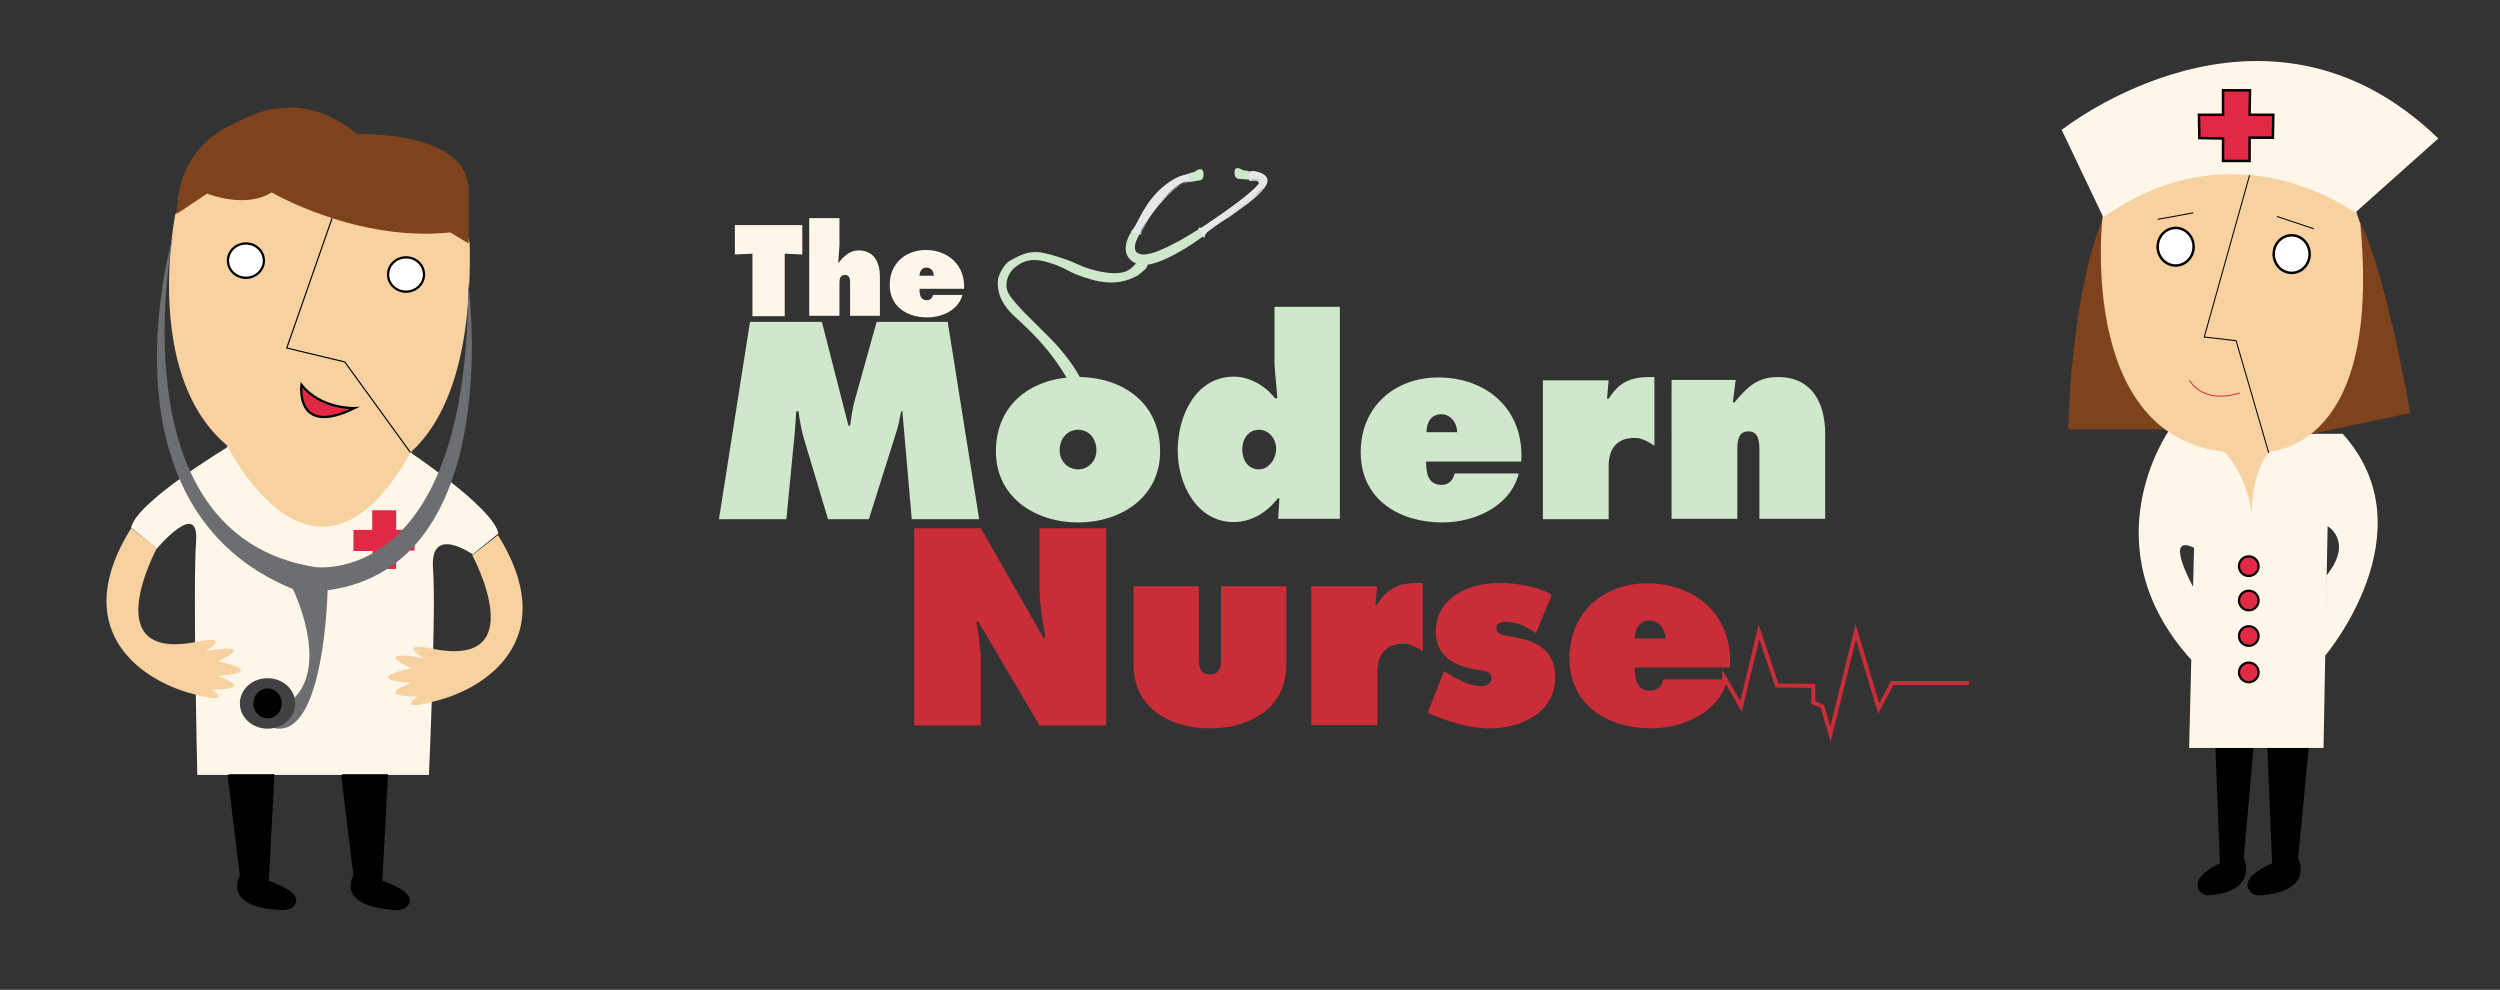 <svg xmlns="http://www.w3.org/2000/svg" id="banner" viewBox="0 0 612 242.3">
  <rect x="0" y="0" width="612" height="242.3" fill="#333333" stroke="none"/>
  <g id="tool">
    <path fill="none" stroke="#C82D38" stroke-width=".99" stroke-miterlimit="10" d="M422.1 167.2v-1.4l4.1 7.1 4.4-18.2 4.4 13.1 8.9.1v4.1l2.2.9 2 6.8 6.2-25 5.6 18.7 3.3-6.2H482"/>
    <path fill="#CFE7CA" d="M266.5 97.4c-1.8-5.2-3.6-7.9-7.1-12.1-3-3.5-8-7.8-11-11.4-.7-.8-1.4-1.7-1.8-2.7-.7-2.1.3-4.7 2.2-6 1.8-1.4 3.8-1.8 6-1.4 2.2.4 4.8 1.4 6.8 2.5s5.4 2.2 7.6 2.6c3.4.6 6.3.2 9.4-1.5l1.3-1.1c.3-.2.5-.4.7-.7l.4-.8c5.6-.9 13.6-7 13.6-7v-.7s13.8-9.4 15.2-12.1c1.4-2.7-3.7-2.8-3.7-2.8-.3-.5-1.8-.5-1.8-.5s-2-1.5-2.1.4 1.3 1.7 1.3 1.7l2.4.2.1-.4 2.1.2c5.2-.1-14 12.5-14 12.5l-.5-.3s-9.7 6.4-13.7 6.3-1-4.8-1-4.8l-.3-.4c6.8-13.1 12-12.8 12-12.8l.3-.1.2.4 2.3-.4s1.5.1 1.2-1.9c-.3-1.9-2.2-.2-2.2-.2s-1.5.2-1.7.7c0 0-8.4 2.5-13.1 13.9l-.8.3s-3.5 5.3 1.3 7.5l-1.1 1.1-.4.3c-2.5 2-8.7.5-11.6-.7-3.2-1.3-1.7-.9-5.6-2.2-5.9-1.9-7.5-1.8-12.3.9-1.1.6-2.7 3.3-2.8 4.6-.3 3.6 1.3 6.4 4 8.9 5.7 5.2 9.8 9.4 14.5 18 1.3 2.4.6 5.8.2 8.5-.3 2.7 5.3-1.3 3.5-6.5z"/>
    <path fill="#E6E7E8" d="M294.7 57.9l.1-.6s13.6-9.5 15.1-12.2c1.6-2.9-3.7-3.2-3.7-3.2-.3-.3-.3 2.1-.3 2.1l2-.1c3.7.4-13.9 11.9-13.9 11.9l-.6-.1 1.3 2.2z"/>
    <path fill="#E6E7E8" d="M294.9 57.9c.4-1.8 4.8-3.9 6.2-4.9 2.8-2.1 6.4-4.3 8.5-7.1 1.3-1.7.7-3-1.3-3.7-2.2-.7-2.5-.4-2.5 1.9 0 .1.1.2.2.2.9 0 2.2-.4 2.2.7 0 .4-1.2 1.3-1.5 1.6-1.7 1.6-3.6 3-5.5 4.4-1.6 1.2-3.3 2.3-5 3.5-.8.5-1.6 1.5-2.6 1.3-.1 0-.2.1-.2.2l1.2 2.1c.1.2.4 0 .3-.2-.2-.4-.9-1.2-.9-1.6 0-1.6-.4.6.2-.2.1-.2.7-.4.8-.5 2.1-1.1 4.1-2.8 6.1-4.2 1-.7 8.6-5.5 7.5-7.2-.2-.3-.5-.2-.8-.3-.3-.1-1.4.3-1.7 0-.4-.4.3-1.7.5-1.7.4-.2 2.3.5 2.5.7.9.8.7 2.2.1 3-.7 1.1-2.2 2.1-3.2 2.9-2.8 2.3-5.7 4.4-8.6 6.5-1 .7-2.7 1.4-3 2.7.2 0 .5.1.5-.1z"/>
    <g fill="#E6E7E8">
      <path d="M279.1 57.2l.4-1.1c7.3-12.1 11.3-11.7 11.3-11.7l.2-.3s-.1-2-.3-1.4c0 0-7.6.8-13 13.2l-.7.9 2.1.4z"/>
      <path d="M279.3 57.3c1.1-3.2 3.7-6.4 5.9-8.8 1.2-1.3 2.7-2.8 4.4-3.5 1.3-.5 2.1-.4 1.4-2.3 0-.1-.2-.2-.3-.1-.3.2-1.1.3-1.4.4-1.3.4-2.4 1.1-3.5 1.9-1.6 1.1-2.9 2.5-4.1 4-1.9 2.4-2.9 5.5-4.8 7.8-.1.1-.1.2.1.3.7.1 1.5.2 2.2.4.2 0 .3-.3.1-.3-.4-.1-1.9-.3-1.9-.3-.1-.1 1.7-3.1 1.9-3.4 1.5-2.8 3.4-5.5 5.9-7.5 1.4-1.1 2.9-2.1 4.6-2.6.9-.3.9-.4 1.1.1.5 1.3-2.3 1.8-3.1 2.5-3.5 2.6-7.2 7.3-8.6 11.4-.3.1 0 .2.1 0z"/>
    </g>
  </g>
  <g fill="#FEF7E9">
    <path d="M179.8 55.1h16.6v7.2l-4.3-.2v15.3h-7.9V62.1l-4.3.2v-7.2z"/>
    <path d="M198.1 53.4h7.4V60l-.3 4.3h.1c1.4-1.7 2.8-3 4.9-3 3.8 0 5.2 3 5.2 6.4v9.6h-7.3v-8.1c0-.8-.1-1.9-1.2-1.9-1.2 0-1.4.9-1.4 1.9v8.1h-7.4V53.4z"/>
    <path d="M225.1 70.8c0 1.3.2 2.7 1.8 2.7.8 0 1.4-.6 1.5-1.3h7.2c-1 3.8-5.1 5.5-8.6 5.5-4.8 0-9.2-2.5-9.2-8 0-5.2 3.9-8.5 8.8-8.5 5.4 0 9.7 3.6 9.4 9.5h-10.9zm3.5-3.3c0-1.1-.7-2-1.8-2s-1.7.9-1.7 2h3.5z"/>
  </g>
  <g fill="#CFE7CA">
    <path d="M183.6 78.8h17.6l6.5 25.4h.4c.3-2.1.6-4.4 1.2-6.4l5.3-19H232l7.7 48.3h-16.5l-2.3-26.4h-.3c-.3 1.6-.6 3.3-1.1 4.8l-6.8 21.6h-10l-6.1-20.4c-.5-2-.9-4-1.1-6h-.6c-.1 1.9-.2 3.9-.4 5.8l-2 20.6H176l7.6-48.3z"/>
    <path d="M284 110.5c0 11.3-9.7 17.4-20.1 17.4s-20.1-6.1-20.1-17.4c0-11.9 9.2-18.2 20.1-18.2s20.1 6.3 20.1 18.2zm-24.6-.3c0 2.7 2 4.7 4.5 4.7s4.5-2 4.5-4.7c0-2.8-1.8-5-4.5-5s-4.5 2.3-4.5 5z"/>
    <path d="M313.2 122h-.4c-2.7 3.5-6.5 5.8-10.8 5.8-9 0-13.7-9.3-13.7-17.5 0-8.5 4.4-18.1 13.8-18.1 3.7 0 7.7 2.2 10 5.3h.6l-.7-8.1V75.1h16V127h-15.1l.3-5zm-9.1-12c0 2.6 1.4 4.9 4.1 4.9 2.5 0 4.2-2.7 4.2-5 0-2.4-1.7-4.7-4.2-4.7-2.6 0-4.1 2.3-4.1 4.8z"/>
    <path d="M349.1 112.9c0 2.8.4 5.8 3.8 5.8 1.7 0 2.9-1.2 3.2-2.8h15.7c-2.1 8.2-11 12-18.7 12-10.4 0-20-5.5-20-17.2 0-11.3 8.5-18.3 19-18.3 11.8 0 21.1 7.8 20.3 20.6h-23.3zm7.6-7.1c0-2.3-1.6-4.4-3.9-4.4-2.4 0-3.6 2-3.6 4.4h7.5z"/>
    <path d="M405 109.1c-1.7-1-2.9-1.9-4.9-1.9-4.2 0-6.3 2.6-6.3 6.8v13.1h-16.1v-34h16.1l-.4 4.5h.4c2.9-4.5 5.8-5.4 11.2-5.3v16.8z"/>
    <path d="M424.2 98.5h.4c3.1-3.7 5.5-6.2 10.7-6.2 8.2 0 11.5 6.3 11.5 13.8V127h-16.1v-16.6c0-2 0-4.8-2.7-4.8s-2.7 2.8-2.7 4.8V127h-16.1V93h15.7l-.7 5.5z"/>
  </g>
  <g fill="#C82D38">
    <path d="M223.7 129.3h16.4l15.3 26.8h.5c-.7-4-1.4-8.2-1.4-12.3v-14.5h16.3v48.3h-16.3l-15-25.4h-.5c.6 3.3 1.1 6.5 1.1 9.7v15.7h-16.3v-48.3z"/>
    <path d="M293.5 143.5V161c0 2 .1 4.1 2.7 4.1s2.7-2.1 2.7-4.1v-17.5h16v19.2c0 10.8-9.1 15.6-18.7 15.6s-18.7-4.8-18.7-15.6v-19.2h16z"/>
    <path d="M348.4 159.5c-1.7-1-2.9-1.9-4.9-1.9-4.2 0-6.3 2.6-6.3 6.8v13.1H321v-34h16.1l-.4 4.5h.4c2.9-4.5 5.8-5.4 11.2-5.3v16.8z"/>
    <path d="M353.5 164.3l1 .6c2.2 1.4 5.5 3.1 8.2 3.1 1.1 0 2.4-.6 2.4-1.9 0-1.9-1.9-1.9-3.2-2.1-5.4-.8-10.4-3-10.4-9.4 0-8.5 8.4-11.9 15.5-11.9 4.1 0 9.2.8 12.9 2.9L376 155c-2.1-1.5-4.8-2.8-7.4-2.8-1 0-2.3.3-2.3 1.5 0 1.7 1.7 1.8 4 2.2 5.7 1 10.4 3 10.4 9.9 0 8.8-8.5 12.5-16 12.5-5.2 0-10.4-1.7-15.2-3.8l4-10.2z"/>
    <path d="M400.2 163.3c0 2.8.4 5.8 3.8 5.8 1.7 0 2.9-1.2 3.2-2.8h15.7c-2.1 8.2-11 12-18.7 12-10.4 0-20-5.5-20-17.2 0-11.3 8.5-18.3 19-18.3 11.8 0 21.1 7.8 20.3 20.6h-23.3zm7.5-7c0-2.3-1.6-4.4-3.9-4.4-2.4 0-3.6 2-3.6 4.4h7.5z"/>
  </g>
  <g id="guy">
    <path fill="#F7D2A0" stroke="#F7D2A0" stroke-width=".56" stroke-miterlimit="10" d="M56.5 107.6l-2.6 7.5 16.3 16s26.3.3 30.7-15v-3.8l-1.7-5.8-42.7 1.1z"/>
    <path fill="#F7D2A0" stroke="#F7D2A0" stroke-width=".56" stroke-miterlimit="10" d="M114.7 59.6c1.2 58.3-28 58.1-33.8 57.5-.8-.1-1.6-.2-2.4-.2-48.1-2.3-35.3-64.4-35.3-64.4L54 39.2l57.9 9.2 2.8 11.2z"/>
    <path fill="#7E431D" d="M114.7 59.6V46.5c0-14.6-27.3-13.7-27.3-13.7-11.6-9.5-22.2-6.6-28.3-3.4l-1.2.6c-7.7 3-13.3 10-14.3 18.4-.3 2.4-.4 4-.4 4l7.5-5s9.4 3.8 15.8-.3c0 0 20.8 12.2 43.7 9.8l4.5 2.7z"/>
    <path fill="none" stroke="#000" stroke-width=".28" stroke-miterlimit="10" d="M81.3 53.4L70.2 85.2l14.2 3.4 16.1 22.2"/>
    <ellipse cx="60.2" cy="63.8" fill="#FFF" stroke="#000" stroke-width=".56" stroke-miterlimit="10" rx="4.4" ry="4.2"/>
    <ellipse cx="99.4" cy="67.2" fill="#FFF" stroke="#000" stroke-width=".56" stroke-miterlimit="10" rx="4.4" ry="4.2"/>
    <path fill="#E12946" stroke="#000" stroke-width=".56" stroke-miterlimit="10" d="M73.8 94.2s-1.7 12.9 13 5.7c0 0-8.3.3-13-5.7z"/>
    <path fill="#FEF7E9" d="M104.8 189.7H48.3s-1.1-46.4-.3-57.1c.8-10.7-9.6 1.7-9.6 1.7l-6.3-5.1c1.1-6.2 23.7-19.8 23.7-19.8s21.3 43 44.7 1.4c0 0 20.4 13.6 21.5 19.8l-6.3 5.1s-10.5-7.4-9.7 3.4c.8 10.7-1 50.6-1 50.6h-.2z"/>
    <path fill="#F7D2A0" d="M38.4 134.2S23.1 162.5 48.7 157c0 0 8-1.7 1.7 2.4 0 0 13-2.4 3 2.5 0 0 12.7 2.6-.1 3.6 0 0 9.9 3.3-1.5 3.3 0 0 6.5 4.3-5.9.7-12.4-3.7-28.9-16-13.8-40.2l6.3 4.9z"/>
    <path fill="#F7D2A0" d="M115.6 135.9s15.3 28.3-10.3 22.8c0 0-8-1.7-1.7 2.4 0 0-13-2.4-3 2.5 0 0-12.7 2.6.1 3.6 0 0-9.9 3.3 1.5 3.3 0 0-6.5 4.3 5.9.7s28.9-16 13.8-40.2l-6.3 4.9z"/>
    <path fill="#E12946" stroke="#E12946" stroke-width=".56" stroke-miterlimit="10" d="M91.4 130h-4.6v4.6h4.7l-.1 4.4h5.3v-4.5h4.5l.1-4.5h-4.6v-4.8h-5.3z"/>
    <path fill="#6D6E71" d="M72 170.9c8.6-8.6-.3-26.7-.3-26.7-49.2-20.1-29.3-86.6-29.3-86.6S27.5 130.8 77 138.8c0 0 37.9 5.6 37.6-69.8 0 0 9.7 69.6-34.4 75.5 0 0-.7 36.7-13.2 33.7l5-7.3"/>
    <ellipse cx="65.5" cy="172.2" fill="#414042" stroke="#414042" stroke-width=".56" stroke-miterlimit="10" rx="6.5" ry="5.9"/>
    <ellipse cx="65.5" cy="172.2" stroke="#000" stroke-width=".56" stroke-miterlimit="10" rx="3.2" ry="3.4"/>
    <path stroke="#000" stroke-width=".56" stroke-miterlimit="10" d="M56 189.7l3 24.7s-4.6 7.6 10.2 8.1c.9 0 1.8-.2 2.4-.8 1.2-1.1 1.5-3.2-6.1-5.9l1.4-26H56z"/>
    <path stroke="#000" stroke-width=".56" stroke-miterlimit="10" d="M83.8 189.7l3 24.7s-4.7 7.2 10.2 8.1c.9.1 1.8-.2 2.4-.8 1.2-1.1 1.5-3.2-6.1-5.9l1.4-26H83.8z"/>
  </g>
  <g id="girl">
    <path fill="#F7D2A0" stroke="#F7D2A0" stroke-width=".61" stroke-miterlimit="10" d="M542.1 105.5l5.5 20.8 5.3 3.5 9-12.1-4.2-13.8z"/>
    <path stroke="#000" stroke-width=".53" stroke-miterlimit="10" d="M551.4 183l-2.4 27.1s3.8 7.9-8.3 8.8c-.7.1-1.4-.2-2-.9-.9-1.2-1.2-3.5 5-6.5l-1.1-28.6h8.8z"/>
    <path stroke="#000" stroke-width=".55" stroke-miterlimit="10" d="M564.9 183l-2.6 27.1s4.2 7.9-9.1 8.8c-.8.1-1.6-.2-2.2-.9-1-1.2-1.3-3.5 5.5-6.5l-1.2-28.6h9.6z"/>
    <path fill="#FEF7E9" d="M530.9 105.5s-19.8 28.2 5.6 56.1l.4-17.9s-7.4-13.3.2-9.6l-1.2 49h32.9l1-54.3s6.4 3.7-.2 12l-.4 19.7s25.8-30.4 4.3-54.3h-10.4s-11.7.2-11.9 19.9c.1-.1-1.9-21.3-20.3-20.6z"/>
    <ellipse cx="550.5" cy="138.6" fill="#E12946" stroke="#000" stroke-width=".55" stroke-miterlimit="10" rx="2.4" ry="2.4"/>
    <ellipse cx="550.5" cy="147" fill="#E12946" stroke="#000" stroke-width=".55" stroke-miterlimit="10" rx="2.4" ry="2.4"/>
    <ellipse cx="550.5" cy="155.7" fill="#E12946" stroke="#000" stroke-width=".55" stroke-miterlimit="10" rx="2.4" ry="2.4"/>
    <ellipse cx="550.5" cy="164.6" fill="#E12946" stroke="#000" stroke-width=".55" stroke-miterlimit="10" rx="2.4" ry="2.4"/>
    <path fill="#7E431D" d="M530.4 105.1h-24.1s.5-32.5 8.6-51.9c8.1-19.3 54.5-12.3 61.6-1.1 7.1 11.2 13.5 49 13.5 49l-25 5.3-34.6-1.3z"/>
    <path fill="#F7D2A0" stroke="#F7D2A0" stroke-width=".61" stroke-miterlimit="10" d="M577.5 54.9c5.1 54-20.2 55.8-25.3 55.6h-2.1c-41.9 1.2-35.1-57.3-35.1-57.3l8.4-13 50.8 4.5 3.3 10.2z"/>
    <ellipse cx="532.6" cy="60.4" fill="#FFF" stroke="#000" stroke-width=".61" stroke-miterlimit="10" rx="4.4" ry="4.6"/>
    <ellipse cx="561" cy="62.2" fill="#FFF" stroke="#000" stroke-width=".61" stroke-miterlimit="10" rx="4.4" ry="4.6"/>
    <path fill="none" stroke="#000" stroke-width=".25" stroke-miterlimit="10" d="M528.2 53.7l8.7-1.6"/>
    <path fill="none" stroke="#000" stroke-width=".25" stroke-miterlimit="10" d="M557.4 53l9 3"/>
    <path fill="#FEF7E9" d="M514.9 53.2l-10.2-21.4s49.4-39.3 92.2 2.1l-20.4 18.2s-29.1-22-61.6 1.1z"/>
    <path fill="#E12946" stroke="#000" stroke-width=".61" stroke-miterlimit="10" d="M544.2 28.1h-5.9l.1 5.7 5.8.1v5.5h6.5v-5.7h5.7l.1-5.6h-5.8l.1-6h-6.6z"/>
    <path fill="none" stroke="#000" stroke-width=".25" stroke-miterlimit="10" d="M550.7 42.9l-11.1 39.6 7.8.9 8 27.5"/>
    <path fill="none" stroke="#E12946" stroke-width=".25" stroke-miterlimit="10" d="M536 93.1s3 6 12.3 3.1"/>
  </g>
</svg>
